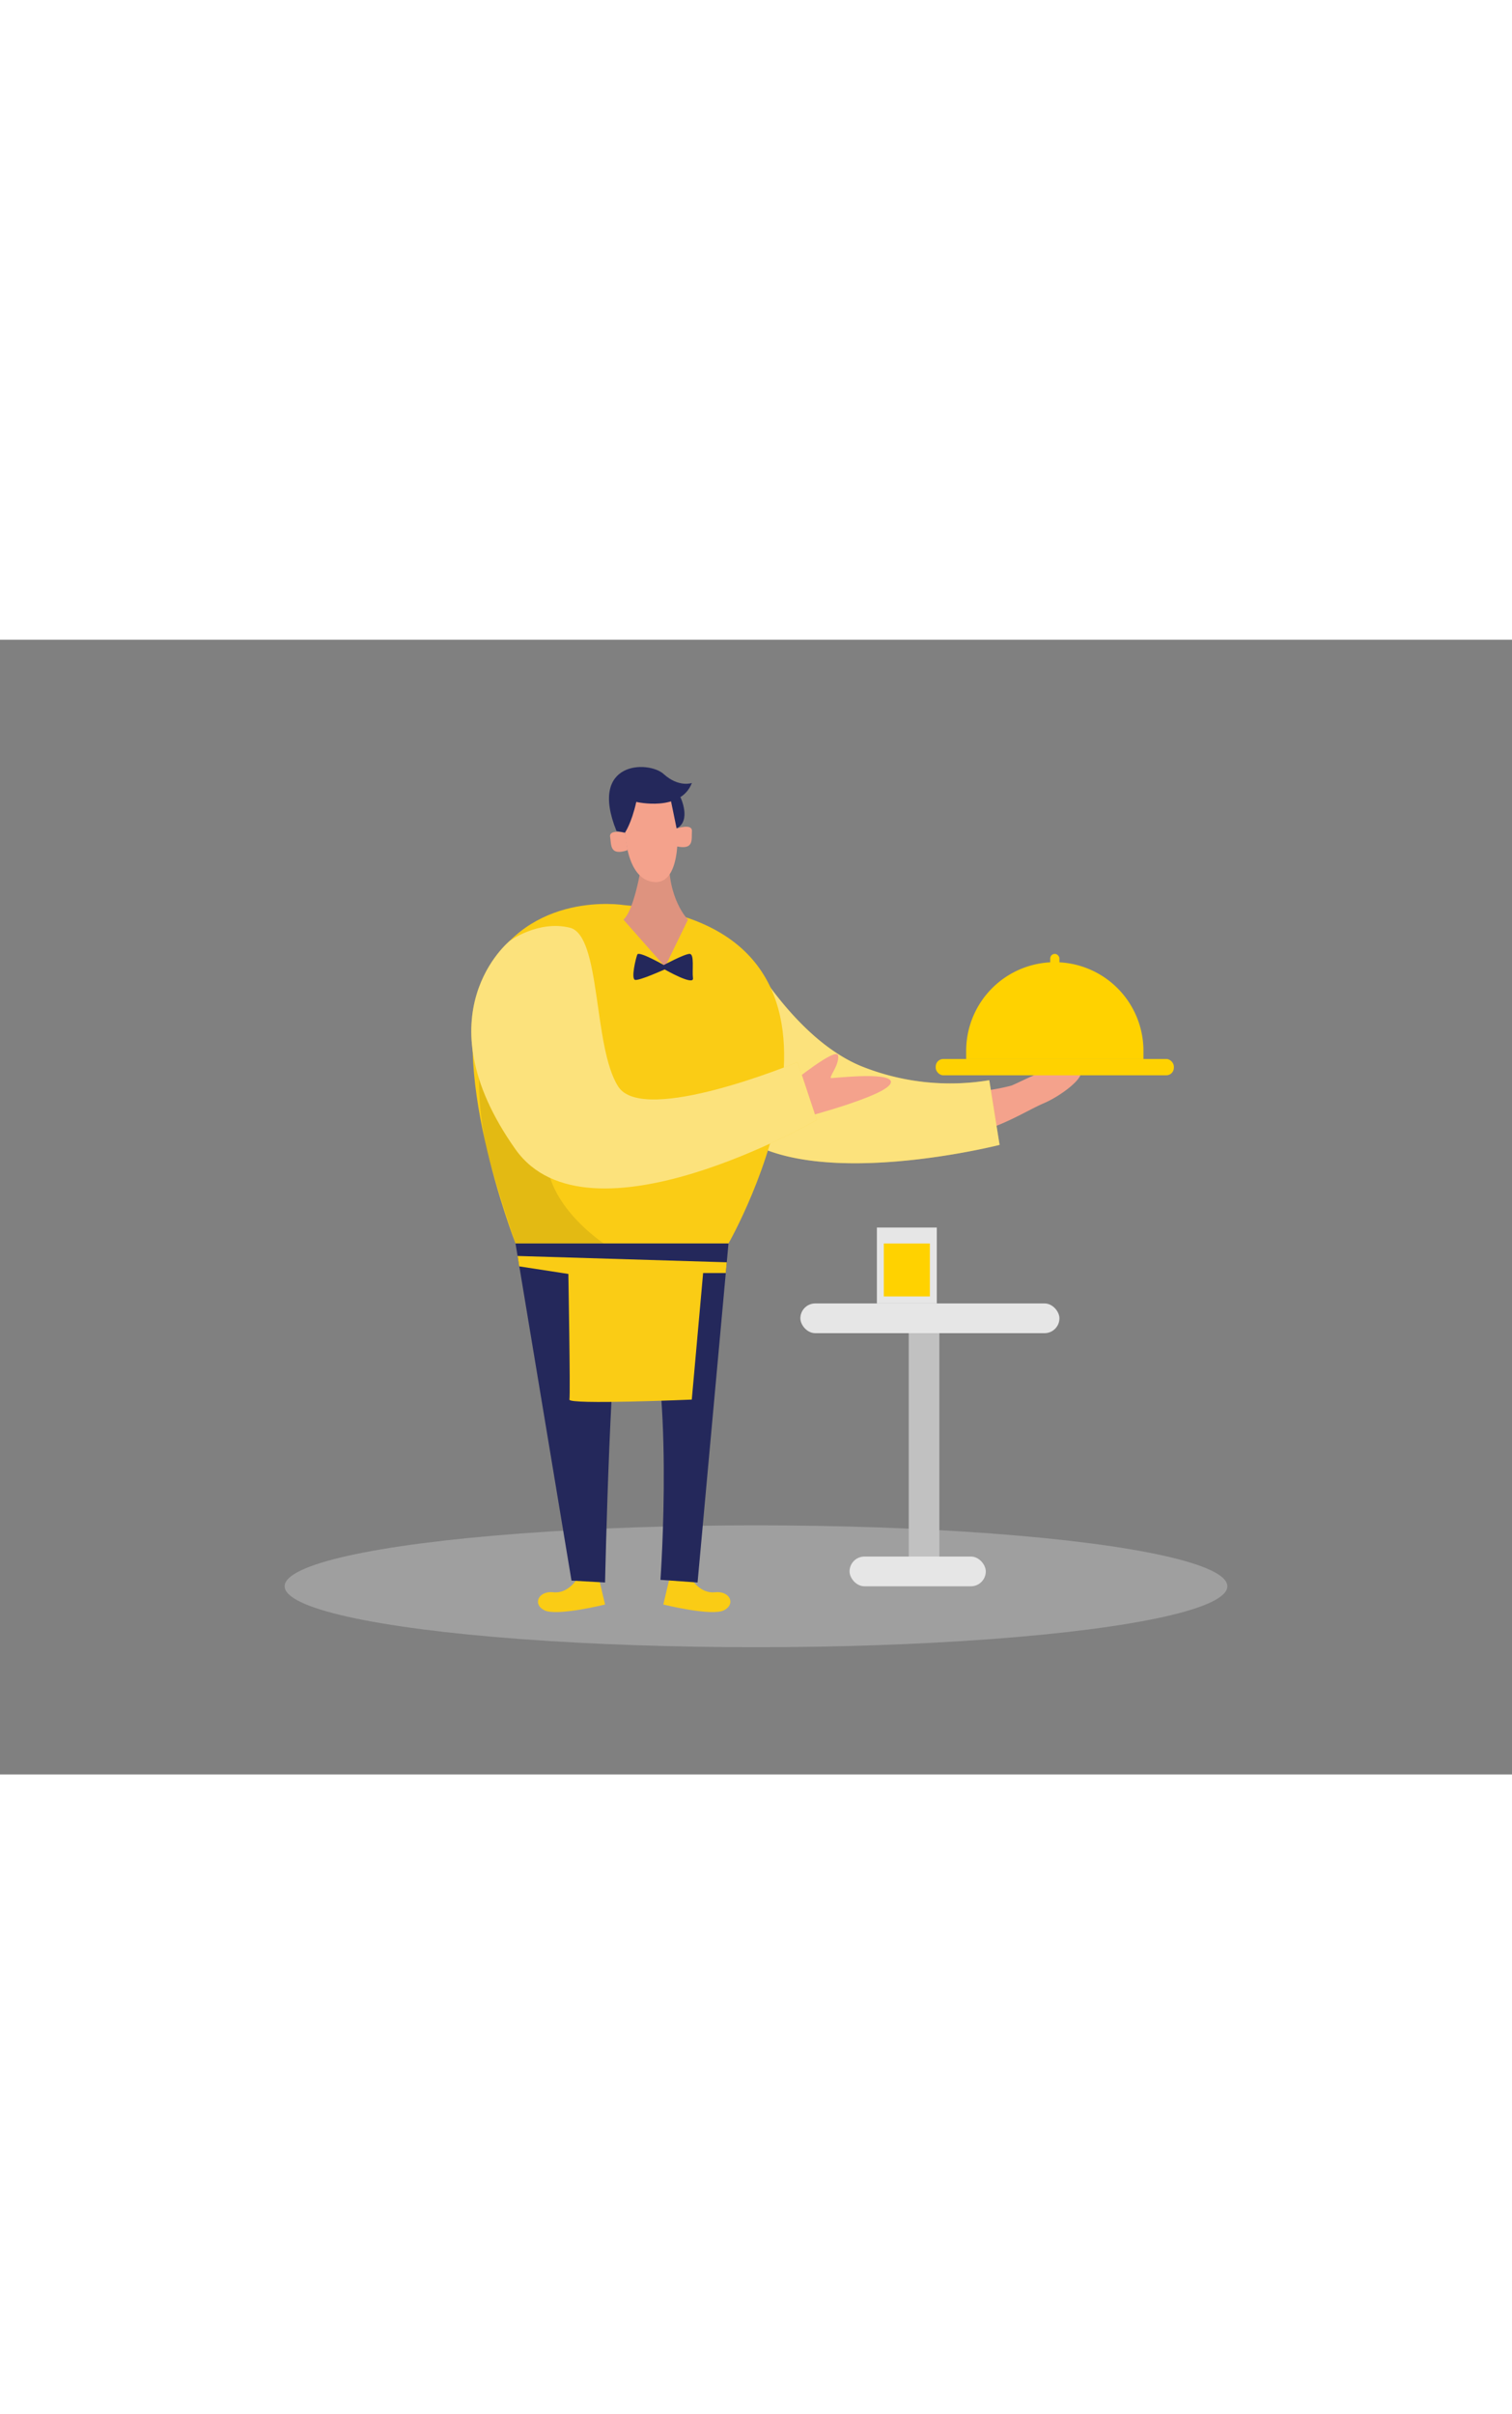 <svg id="Layer_1" data-name="Layer 1" xmlns="http://www.w3.org/2000/svg" viewBox="0 0 400 300" data-imageid="waiter-two-color" imageName="Waiter" class="illustrations_image" style="width: 188px;"><rect x="0" y="0" width="400" height="300" fill="#808080" stroke="none"/><path d="M260.46,119.22a53.6,53.6,0,0,0,7.12-1.35c1.52-.62,5.16-2.47,7-3.14s11.82-2.21,11.37,0-5.92,6.16-9.86,7.83-10.31,5.76-17.43,7.58Z" fill="#f4a28c"/><ellipse cx="200" cy="250.25" rx="124.7" ry="16.11" fill="#e6e6e6" opacity="0.3"/><path d="M197.71,83.28c1,.58,12.61,22.13,30,29.41a63.07,63.07,0,0,0,34,3.76l2.73,17.1s-68.85,17.52-76.45-14S197.71,83.28,197.71,83.28Z" fill="#facc15" class="target-color"/><path d="M197.71,83.28c1,.58,12.61,22.13,30,29.41a63.07,63.07,0,0,0,34,3.76l2.73,17.1s-68.85,17.52-76.45-14S197.71,83.28,197.71,83.28Z" fill="#fff" opacity="0.44"/><path d="M164.87,70.13s-25-4-36.28,18.2,7.79,71.29,7.79,71.29h56.34S240.1,76.85,164.87,70.13Z" fill="#facc15" class="target-color"/><path d="M209.14,117.37s12.3-10,12.6-7.41-2.72,5.93-1.81,5.93,17.34-1.89,15.64,1.48S213,126.2,213,126.2Z" fill="#f4a28c"/><path d="M169.94,58S168.15,71,164.94,74l11,12.47L182,74s-5.51-5.47-5-17Z" fill="#f4a28c"/><path d="M169.94,58S168.15,71,164.94,74l11,12.47L182,74s-5.51-5.47-5-17Z" opacity="0.09"/><path d="M165.23,47.36s-.6,15.7,7.61,16.68,6.25-16.9,6.25-16.9.45-8.81-4.38-9.68S163.52,36.14,165.23,47.36Z" fill="#f4a28c"/><path d="M165.33,51s-4.27-1-3.92,1.12-.18,5.1,4.61,3.52Z" fill="#f4a28c"/><path d="M179.05,49.89s4.16-1.43,4,.75.66,5.06-4.26,3.94Z" fill="#f4a28c"/><path d="M165.33,51s1.72-2.42,3-8.13c0,0,11.7,2.75,14.71-5,0,0-3.48,1.25-7.47-2.37s-20-3.55-12.48,15.07Z" fill="#24285b"/><path d="M180,41.6s3,6.21-1,8.29l-1.71-8.29Z" fill="#24285b"/><path d="M152.64,248.34s-2.36,3.93-6.24,3.49-5.63,3.1-2.39,4.76,16.06-1.52,16.06-1.52l-1.54-6.52Z" fill="#facc15" class="target-color"/><path d="M182.91,248.34s2.36,3.93,6.24,3.49,5.62,3.1,2.38,4.76-16.05-1.52-16.05-1.52l1.54-6.52Z" fill="#facc15" class="target-color"/><path d="M150.79,76.11s12.8,30.91-1.62,49,10.55,34.49,10.55,34.49H136.38s-6.8-20-8.17-27.51S120.35,83.78,150.79,76.11Z" opacity="0.09"/><path d="M192.72,159.62H136.38l14.81,89.13,8.88.5s1.49-69.94,4.48-74.69c0,0,3.94-4,5.38-.66,8.73,20.13,4.79,74.65,4.79,74.65l9.82.7Z" fill="#24285b"/><path d="M175.6,86s-6.59-3.79-7-2.78-1.71,6.42-.6,6.7,7.83-2.76,7.83-2.76,7.78,4.45,7.5,2.32.43-6.4-.88-6.43S175.6,86,175.6,86Z" fill="#24285b"/><rect x="247.54" y="110.84" width="63.01" height="4.31" rx="2" fill="#ffd200"/><path d="M302.5,110.84V108.7a23.45,23.45,0,0,0-23.45-23.45h0A23.45,23.45,0,0,0,255.6,108.7v2.14Z" fill="#ffd200"/><rect x="277.84" y="83.05" width="2.43" height="6.97" rx="1.21" fill="#ffd200"/><path d="M134.87,79.6s-23.9,19.27,1.51,55.13c19.25,27.17,79.7-7.78,79.7-7.78L211,111.66s-40.73,16.94-47.45,6.47-4.46-39.94-12.79-42S134.87,79.6,134.87,79.6Z" fill="#facc15" class="target-color"/><path d="M134.87,79.6s-23.9,19.27,1.51,55.13c19.25,27.17,79.7-7.78,79.7-7.78L211,111.66s-40.73,16.94-47.45,6.47-4.46-39.94-12.79-42S134.87,79.6,134.87,79.6Z" fill="#fff" opacity="0.44"/><rect x="211.74" y="175.47" width="68.53" height="7.86" rx="3.93" fill="#e6e6e6"/><rect x="240.41" y="183.33" width="8.1" height="62.99" fill="#c1c1c1"/><rect x="224.75" y="242.39" width="36.04" height="7.86" rx="3.93" fill="#e6e6e6"/><path d="M136.93,162.92l55.34,1.67-.26,2.84h-6l-3,33.46s-32.65,1.41-32.37,0-.28-33.22-.28-33.22l-13-2Z" fill="#facc15" class="target-color"/><rect x="231.98" y="155.4" width="15.85" height="20.07" fill="#e6e6e6"/><rect x="233.81" y="159.62" width="12.19" height="14" fill="#ffd200"/></svg>